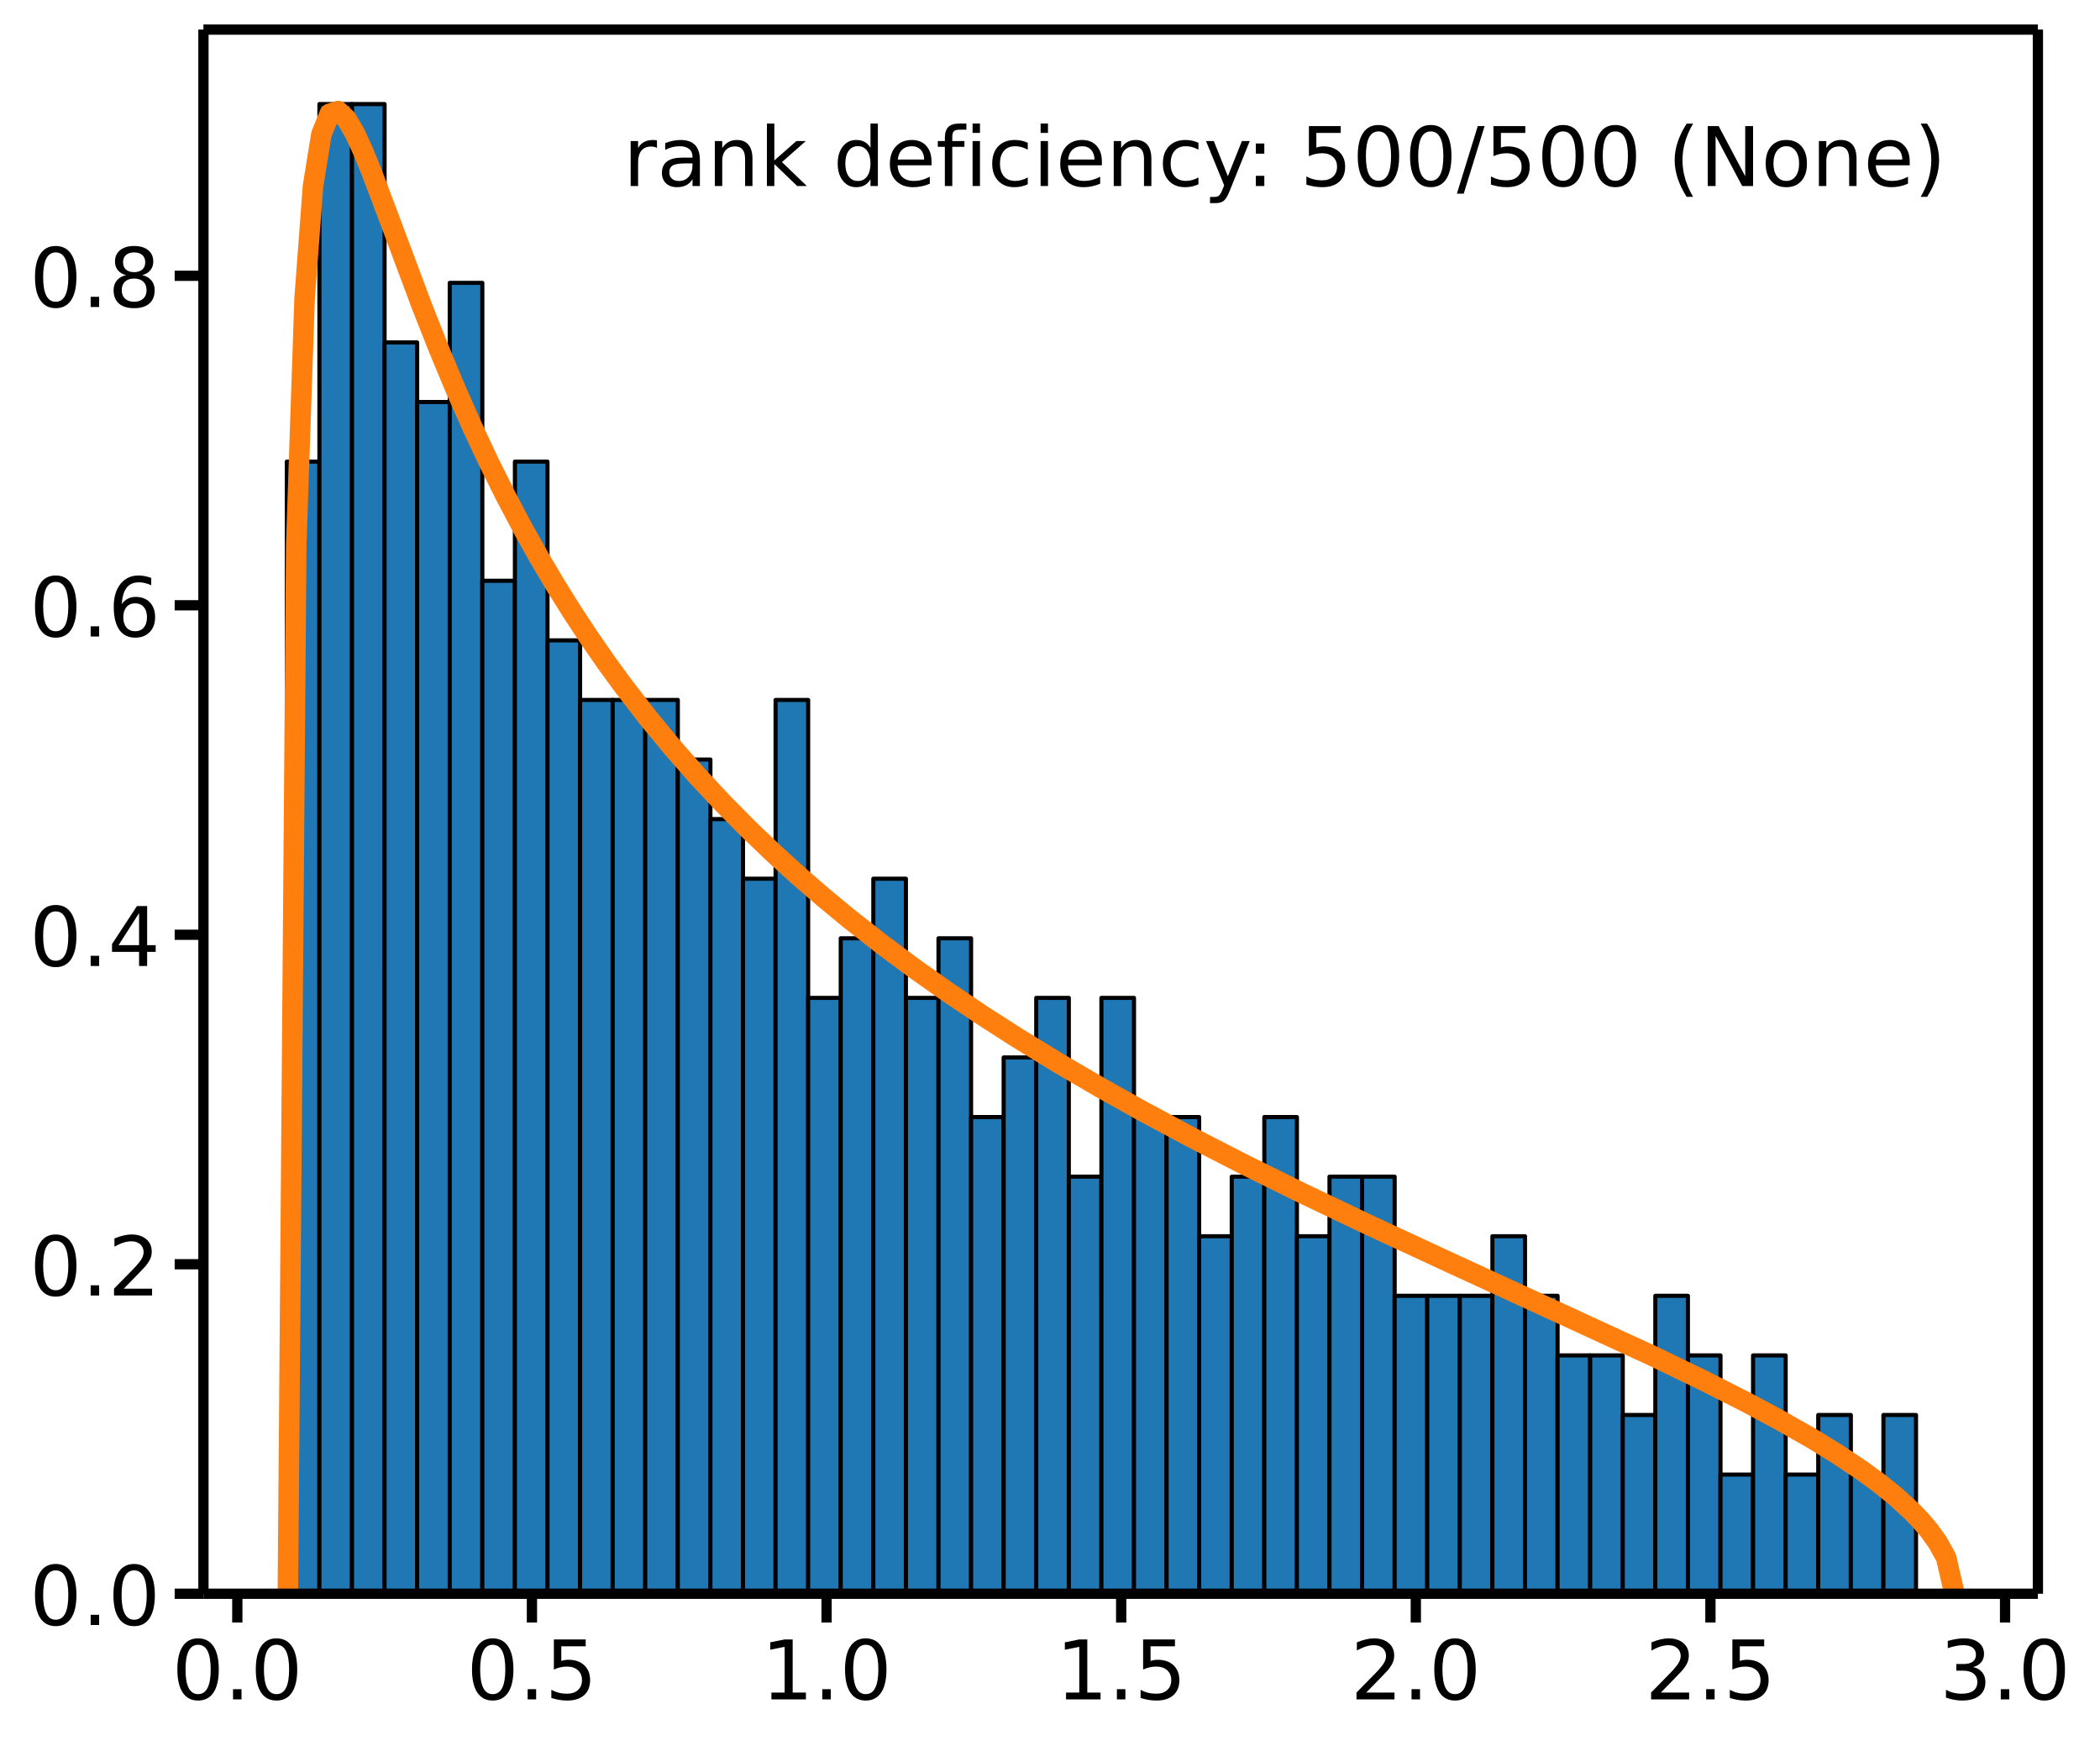 <svg height="566.368" viewBox="0 0 511.019 424.776" width="681.359" xmlns="http://www.w3.org/2000/svg" xmlns:xlink="http://www.w3.org/1999/xlink"><defs><style>*{stroke-linecap:butt;stroke-linejoin:round}</style></defs><g id="figure_1"><path d="M0 424.776h511.02V0H0z" fill="none" id="patch_1"/><g id="axes_1"><path d="M49.506 387.72h446.4V7.2h-446.4z" fill="#fff" id="patch_2"/><path clip-path="url(#p40d718c5ff)" d="M69.797 387.72h7.93V112.296h-7.93z" fill="#1f77b4" stroke="#000" id="patch_3"/><path clip-path="url(#p40d718c5ff)" d="M77.726 387.72h7.929V25.32h-7.929z" fill="#1f77b4" stroke="#000" id="patch_4"/><path clip-path="url(#p40d718c5ff)" d="M85.655 387.72h7.929V25.32h-7.929z" fill="#1f77b4" stroke="#000" id="patch_5"/><path clip-path="url(#p40d718c5ff)" d="M93.584 387.72h7.929V83.304h-7.93z" fill="#1f77b4" stroke="#000" id="patch_6"/><path clip-path="url(#p40d718c5ff)" d="M101.513 387.72h7.929V97.8h-7.93z" fill="#1f77b4" stroke="#000" id="patch_7"/><path clip-path="url(#p40d718c5ff)" d="M109.442 387.72h7.929V68.808h-7.93z" fill="#1f77b4" stroke="#000" id="patch_8"/><path clip-path="url(#p40d718c5ff)" d="M117.37 387.72h7.93V141.288h-7.93z" fill="#1f77b4" stroke="#000" id="patch_9"/><path clip-path="url(#p40d718c5ff)" d="M125.3 387.72h7.928V112.296H125.3z" fill="#1f77b4" stroke="#000" id="patch_10"/><path clip-path="url(#p40d718c5ff)" d="M133.228 387.72h7.93V155.784h-7.93z" fill="#1f77b4" stroke="#000" id="patch_11"/><path clip-path="url(#p40d718c5ff)" d="M141.157 387.72h7.93V170.28h-7.93z" fill="#1f77b4" stroke="#000" id="patch_12"/><path clip-path="url(#p40d718c5ff)" d="M149.086 387.72h7.93V170.28h-7.93z" fill="#1f77b4" stroke="#000" id="patch_13"/><path clip-path="url(#p40d718c5ff)" d="M157.015 387.72h7.929V170.28h-7.929z" fill="#1f77b4" stroke="#000" id="patch_14"/><path clip-path="url(#p40d718c5ff)" d="M164.944 387.72h7.929V184.776h-7.929z" fill="#1f77b4" stroke="#000" id="patch_15"/><path clip-path="url(#p40d718c5ff)" d="M172.873 387.72h7.929V199.272h-7.93z" fill="#1f77b4" stroke="#000" id="patch_16"/><path clip-path="url(#p40d718c5ff)" d="M180.802 387.72h7.929V213.768h-7.93z" fill="#1f77b4" stroke="#000" id="patch_17"/><path clip-path="url(#p40d718c5ff)" d="M188.73 387.72h7.93V170.28h-7.93z" fill="#1f77b4" stroke="#000" id="patch_18"/><path clip-path="url(#p40d718c5ff)" d="M196.66 387.72h7.929V242.76h-7.93z" fill="#1f77b4" stroke="#000" id="patch_19"/><path clip-path="url(#p40d718c5ff)" d="M204.589 387.72h7.928V228.264h-7.928z" fill="#1f77b4" stroke="#000" id="patch_20"/><path clip-path="url(#p40d718c5ff)" d="M212.517 387.72h7.93V213.768h-7.93z" fill="#1f77b4" stroke="#000" id="patch_21"/><path clip-path="url(#p40d718c5ff)" d="M220.446 387.72h7.93V242.76h-7.93z" fill="#1f77b4" stroke="#000" id="patch_22"/><path clip-path="url(#p40d718c5ff)" d="M228.375 387.72h7.93V228.264h-7.93z" fill="#1f77b4" stroke="#000" id="patch_23"/><path clip-path="url(#p40d718c5ff)" d="M236.304 387.72h7.929V271.752h-7.929z" fill="#1f77b4" stroke="#000" id="patch_24"/><path clip-path="url(#p40d718c5ff)" d="M244.233 387.72h7.929V257.256h-7.929z" fill="#1f77b4" stroke="#000" id="patch_25"/><path clip-path="url(#p40d718c5ff)" d="M252.162 387.72h7.929V242.76h-7.93z" fill="#1f77b4" stroke="#000" id="patch_26"/><path clip-path="url(#p40d718c5ff)" d="M260.09 387.72h7.93V286.248h-7.93z" fill="#1f77b4" stroke="#000" id="patch_27"/><path clip-path="url(#p40d718c5ff)" d="M268.02 387.72h7.929V242.76h-7.93z" fill="#1f77b4" stroke="#000" id="patch_28"/><path clip-path="url(#p40d718c5ff)" d="M275.949 387.72h7.929V271.752h-7.93z" fill="#1f77b4" stroke="#000" id="patch_29"/><path clip-path="url(#p40d718c5ff)" d="M283.878 387.72h7.928V271.752h-7.928z" fill="#1f77b4" stroke="#000" id="patch_30"/><path clip-path="url(#p40d718c5ff)" d="M291.806 387.72h7.93v-86.976h-7.93z" fill="#1f77b4" stroke="#000" id="patch_31"/><path clip-path="url(#p40d718c5ff)" d="M299.735 387.72h7.93V286.248h-7.93z" fill="#1f77b4" stroke="#000" id="patch_32"/><path clip-path="url(#p40d718c5ff)" d="M307.664 387.72h7.93V271.752h-7.93z" fill="#1f77b4" stroke="#000" id="patch_33"/><path clip-path="url(#p40d718c5ff)" d="M315.593 387.72h7.93v-86.976h-7.93z" fill="#1f77b4" stroke="#000" id="patch_34"/><path clip-path="url(#p40d718c5ff)" d="M323.522 387.72h7.929V286.248h-7.929z" fill="#1f77b4" stroke="#000" id="patch_35"/><path clip-path="url(#p40d718c5ff)" d="M331.451 387.72h7.929V286.248h-7.929z" fill="#1f77b4" stroke="#000" id="patch_36"/><path clip-path="url(#p40d718c5ff)" d="M339.38 387.72h7.929v-72.48h-7.93z" fill="#1f77b4" stroke="#000" id="patch_37"/><path clip-path="url(#p40d718c5ff)" d="M347.309 387.72h7.929v-72.48h-7.93z" fill="#1f77b4" stroke="#000" id="patch_38"/><path clip-path="url(#p40d718c5ff)" d="M355.238 387.72h7.929v-72.48h-7.93z" fill="#1f77b4" stroke="#000" id="patch_39"/><path clip-path="url(#p40d718c5ff)" d="M363.167 387.72h7.928v-86.976h-7.928z" fill="#1f77b4" stroke="#000" id="patch_40"/><path clip-path="url(#p40d718c5ff)" d="M371.095 387.72h7.93v-72.48h-7.93z" fill="#1f77b4" stroke="#000" id="patch_41"/><path clip-path="url(#p40d718c5ff)" d="M379.024 387.72h7.93v-57.984h-7.93z" fill="#1f77b4" stroke="#000" id="patch_42"/><path clip-path="url(#p40d718c5ff)" d="M386.953 387.72h7.93v-57.984h-7.93z" fill="#1f77b4" stroke="#000" id="patch_43"/><path clip-path="url(#p40d718c5ff)" d="M394.882 387.72h7.93v-43.488h-7.93z" fill="#1f77b4" stroke="#000" id="patch_44"/><path clip-path="url(#p40d718c5ff)" d="M402.811 387.72h7.929v-72.48h-7.929z" fill="#1f77b4" stroke="#000" id="patch_45"/><path clip-path="url(#p40d718c5ff)" d="M410.74 387.72h7.929v-57.984h-7.929z" fill="#1f77b4" stroke="#000" id="patch_46"/><path clip-path="url(#p40d718c5ff)" d="M418.669 387.72h7.929v-28.992h-7.93z" fill="#1f77b4" stroke="#000" id="patch_47"/><path clip-path="url(#p40d718c5ff)" d="M426.598 387.72h7.929v-57.984h-7.93z" fill="#1f77b4" stroke="#000" id="patch_48"/><path clip-path="url(#p40d718c5ff)" d="M434.527 387.72h7.929v-28.992h-7.93z" fill="#1f77b4" stroke="#000" id="patch_49"/><path clip-path="url(#p40d718c5ff)" d="M442.456 387.72h7.929v-43.488h-7.93z" fill="#1f77b4" stroke="#000" id="patch_50"/><path clip-path="url(#p40d718c5ff)" d="M450.385 387.72h7.928v-28.992h-7.928z" fill="#1f77b4" stroke="#000" id="patch_51"/><path clip-path="url(#p40d718c5ff)" d="M458.313 387.72h7.93v-43.488h-7.93z" fill="#1f77b4" stroke="#000" id="patch_52"/><g id="matplotlib.axis_1"><g id="xtick_1"><g id="line2d_1"><defs><path d="M0 0v7" id="m42d176baa0" stroke="#000" stroke-width="2.5"/></defs><use x="57.748" xlink:href="#m42d176baa0" y="387.72" stroke="#000" stroke-width="2.5"/></g><g transform="matrix(.2 0 0 -.2 41.845 413.417)" id="text_1"><defs><path d="M31.781 66.406q-7.61 0-11.453-7.5Q16.5 51.422 16.5 36.375q0-14.984 3.828-22.484 3.844-7.5 11.453-7.5 7.672 0 11.5 7.5 3.844 7.5 3.844 22.484 0 15.047-3.844 22.531-3.828 7.5-11.5 7.5zm0 7.813q12.266 0 18.735-9.703 6.468-9.688 6.468-28.141 0-18.406-6.468-28.11-6.47-9.687-18.735-9.687-12.25 0-18.718 9.688-6.47 9.703-6.47 28.109 0 18.453 6.47 28.14Q19.53 74.22 31.78 74.22z" id="DejaVuSans-48"/><path d="M10.688 12.406H21V0H10.687z" id="DejaVuSans-46"/></defs><use xlink:href="#DejaVuSans-48"/><use x="63.623" xlink:href="#DejaVuSans-46"/><use x="95.41" xlink:href="#DejaVuSans-48"/></g></g><g id="xtick_2"><use x="129.443" xlink:href="#m42d176baa0" y="387.72" stroke="#000" stroke-width="2.5" id="line2d_2"/><g transform="matrix(.2 0 0 -.2 113.54 413.417)" id="text_2"><defs><path d="M10.797 72.906h38.719v-8.312H19.828v-17.86q2.14.735 4.281 1.094 2.157.36 4.313.36 12.203 0 19.328-6.688 7.14-6.688 7.14-18.11 0-11.765-7.328-18.296-7.328-6.516-20.656-6.516-4.593 0-9.36.781-4.75.782-9.827 2.344v9.922q4.39-2.39 9.078-3.563 4.687-1.171 9.906-1.171 8.453 0 13.375 4.437 4.938 4.438 4.938 12.063 0 7.609-4.938 12.047-4.922 4.453-13.375 4.453-3.953 0-7.89-.875-3.922-.875-8.016-2.735z" id="DejaVuSans-53"/></defs><use xlink:href="#DejaVuSans-48"/><use x="63.623" xlink:href="#DejaVuSans-46"/><use x="95.41" xlink:href="#DejaVuSans-53"/></g></g><g id="xtick_3"><use x="201.138" xlink:href="#m42d176baa0" y="387.72" stroke="#000" stroke-width="2.5" id="line2d_3"/><g transform="matrix(.2 0 0 -.2 185.234 413.417)" id="text_3"><defs><path d="M12.406 8.297h16.11v55.625l-17.532-3.516v8.985l17.438 3.515h9.86V8.296H54.39V0H12.406z" id="DejaVuSans-49"/></defs><use xlink:href="#DejaVuSans-49"/><use x="63.623" xlink:href="#DejaVuSans-46"/><use x="95.41" xlink:href="#DejaVuSans-48"/></g></g><g id="xtick_4"><use x="272.832" xlink:href="#m42d176baa0" y="387.72" stroke="#000" stroke-width="2.5" id="line2d_4"/><g transform="matrix(.2 0 0 -.2 256.93 413.417)" id="text_4"><use xlink:href="#DejaVuSans-49"/><use x="63.623" xlink:href="#DejaVuSans-46"/><use x="95.41" xlink:href="#DejaVuSans-53"/></g></g><g id="xtick_5"><use x="344.527" xlink:href="#m42d176baa0" y="387.72" stroke="#000" stroke-width="2.5" id="line2d_5"/><g transform="matrix(.2 0 0 -.2 328.624 413.417)" id="text_5"><defs><path d="M19.188 8.297h34.421V0H7.33v8.297q5.609 5.812 15.296 15.594 9.703 9.797 12.188 12.64 4.734 5.313 6.609 9 1.89 3.688 1.89 7.25 0 5.813-4.078 9.469-4.078 3.672-10.625 3.672-4.64 0-9.797-1.61-5.14-1.609-11-4.89v9.969Q13.767 71.78 18.938 73q5.188 1.219 9.485 1.219 11.328 0 18.062-5.672 6.735-5.656 6.735-15.125 0-4.5-1.688-8.531-1.672-4.016-6.125-9.485-1.218-1.422-7.765-8.187-6.532-6.766-18.453-18.922z" id="DejaVuSans-50"/></defs><use xlink:href="#DejaVuSans-50"/><use x="63.623" xlink:href="#DejaVuSans-46"/><use x="95.41" xlink:href="#DejaVuSans-48"/></g></g><g id="xtick_6"><use x="416.222" xlink:href="#m42d176baa0" y="387.72" stroke="#000" stroke-width="2.5" id="line2d_6"/><g transform="matrix(.2 0 0 -.2 400.318 413.417)" id="text_6"><use xlink:href="#DejaVuSans-50"/><use x="63.623" xlink:href="#DejaVuSans-46"/><use x="95.41" xlink:href="#DejaVuSans-53"/></g></g><g id="xtick_7"><use x="487.916" xlink:href="#m42d176baa0" y="387.72" stroke="#000" stroke-width="2.5" id="line2d_7"/><g transform="matrix(.2 0 0 -.2 472.013 413.417)" id="text_7"><defs><path d="M40.578 39.313Q47.656 37.797 51.625 33q3.984-4.781 3.984-11.813 0-10.78-7.422-16.703-7.421-5.906-21.093-5.906-4.578 0-9.438.906-4.86.907-10.031 2.72v9.515q4.094-2.39 8.969-3.61 4.89-1.218 10.218-1.218 9.266 0 14.125 3.656 4.86 3.656 4.86 10.64 0 6.454-4.516 10.079-4.515 3.64-12.562 3.64h-8.5v8.11h8.89q7.266 0 11.125 2.906 3.86 2.906 3.86 8.375 0 5.61-3.985 8.61-3.968 3.015-11.39 3.015-4.063 0-8.703-.89-4.641-.876-10.203-2.72v8.782q5.624 1.562 10.53 2.344 4.907.78 9.25.78 11.235 0 17.766-5.109 6.547-5.093 6.547-13.78 0-6.063-3.468-10.235-3.47-4.172-9.86-5.782z" id="DejaVuSans-51"/></defs><use xlink:href="#DejaVuSans-51"/><use x="63.623" xlink:href="#DejaVuSans-46"/><use x="95.41" xlink:href="#DejaVuSans-48"/></g></g></g><g id="matplotlib.axis_2"><g id="ytick_1"><g id="line2d_8"><defs><path d="M0 0h-7" id="mb734cc9260" stroke="#000" stroke-width="2.5"/></defs><use x="49.506" xlink:href="#mb734cc9260" y="387.72" stroke="#000" stroke-width="2.5"/></g><g transform="matrix(.2 0 0 -.2 7.2 395.318)" id="text_8"><use xlink:href="#DejaVuSans-48"/><use x="63.623" xlink:href="#DejaVuSans-46"/><use x="95.41" xlink:href="#DejaVuSans-48"/></g></g><g id="ytick_2"><use x="49.506" xlink:href="#mb734cc9260" y="307.562" stroke="#000" stroke-width="2.5" id="line2d_9"/><g transform="matrix(.2 0 0 -.2 7.2 315.16)" id="text_9"><use xlink:href="#DejaVuSans-48"/><use x="63.623" xlink:href="#DejaVuSans-46"/><use x="95.41" xlink:href="#DejaVuSans-50"/></g></g><g id="ytick_3"><use x="49.506" xlink:href="#mb734cc9260" y="227.405" stroke="#000" stroke-width="2.5" id="line2d_10"/><g transform="matrix(.2 0 0 -.2 7.2 235.003)" id="text_10"><defs><path d="M37.797 64.313 12.89 25.39h24.906zm-2.594 8.593H47.61V25.391h10.407v-8.203H47.609V0h-9.812v17.188H4.89v9.515z" id="DejaVuSans-52"/></defs><use xlink:href="#DejaVuSans-48"/><use x="63.623" xlink:href="#DejaVuSans-46"/><use x="95.41" xlink:href="#DejaVuSans-52"/></g></g><g id="ytick_4"><use x="49.506" xlink:href="#mb734cc9260" y="147.247" stroke="#000" stroke-width="2.5" id="line2d_11"/><g transform="matrix(.2 0 0 -.2 7.2 154.846)" id="text_11"><defs><path d="M33.016 40.375q-6.641 0-10.532-4.547-3.875-4.531-3.875-12.437 0-7.86 3.875-12.438 3.891-4.562 10.532-4.562 6.64 0 10.515 4.562 3.875 4.578 3.875 12.438 0 7.906-3.875 12.437-3.875 4.547-10.515 4.547zm19.578 30.922v-8.984q-3.719 1.75-7.5 2.671-3.782.938-7.5.938-9.766 0-14.922-6.594-5.14-6.594-5.875-19.922 2.875 4.25 7.219 6.516 4.359 2.266 9.578 2.266 10.984 0 17.36-6.672 6.374-6.657 6.374-18.125 0-11.235-6.64-18.032-6.641-6.78-17.672-6.78-12.657 0-19.344 9.687-6.688 9.703-6.688 28.109 0 17.281 8.204 27.563 8.203 10.28 22.015 10.28 3.719 0 7.5-.734t7.89-2.187z" id="DejaVuSans-54"/></defs><use xlink:href="#DejaVuSans-48"/><use x="63.623" xlink:href="#DejaVuSans-46"/><use x="95.41" xlink:href="#DejaVuSans-54"/></g></g><g id="ytick_5"><use x="49.506" xlink:href="#mb734cc9260" y="67.09" stroke="#000" stroke-width="2.5" id="line2d_12"/><g transform="matrix(.2 0 0 -.2 7.2 74.688)" id="text_12"><defs><path d="M31.781 34.625q-7.031 0-11.062-3.766-4.016-3.765-4.016-10.343 0-6.594 4.016-10.36Q24.75 6.391 31.78 6.391q7.032 0 11.078 3.78 4.063 3.798 4.063 10.345 0 6.578-4.031 10.343-4.016 3.766-11.11 3.766zm-9.86 4.188q-6.343 1.562-9.89 5.906Q8.5 49.079 8.5 55.329q0 8.733 6.219 13.812 6.234 5.078 17.062 5.078 10.89 0 17.094-5.078 6.203-5.079 6.203-13.813 0-6.25-3.547-10.61-3.531-4.343-9.828-5.906 7.125-1.656 11.094-6.5 3.984-4.828 3.984-11.796 0-10.61-6.468-16.282-6.47-5.656-18.532-5.656-12.047 0-18.531 5.656-6.469 5.672-6.469 16.282 0 6.968 4 11.797 4.016 4.843 11.14 6.5zM18.314 54.39q0-5.657 3.53-8.828 3.548-3.172 9.938-3.172 6.36 0 9.938 3.172 3.593 3.171 3.593 8.828 0 5.672-3.593 8.843-3.578 3.172-9.938 3.172-6.39 0-9.937-3.172-3.532-3.172-3.532-8.843z" id="DejaVuSans-56"/></defs><use xlink:href="#DejaVuSans-48"/><use x="63.623" xlink:href="#DejaVuSans-46"/><use x="95.41" xlink:href="#DejaVuSans-56"/></g></g></g><path clip-path="url(#p40d718c5ff)" d="m70.05 387.72 2.037-255.147 2.038-59.983 2.038-27.237 2.038-12.663 2.038-5.01 2.038-.662 2.038 1.92 2.038 3.484 2.038 4.433 2.038 4.999 4.076 10.79 8.152 21.803 4.077 10.314 4.076 9.777 4.076 9.226 4.076 8.69 4.076 8.187 4.076 7.716 4.076 7.284 4.076 6.887 4.076 6.521 4.076 6.188 4.076 5.88 4.076 5.6 6.114 7.92 6.114 7.405 6.114 6.948 6.114 6.54 6.114 6.177 6.114 5.85 6.114 5.555 6.114 5.29 6.115 5.05 8.152 6.395 8.152 6.053 8.152 5.748 8.152 5.477 8.152 5.237 10.19 6.246 10.19 5.954 10.19 5.7 12.228 6.552 12.229 6.286 14.266 7.058 16.304 7.786 20.38 9.447 48.913 22.515 12.228 5.917 10.19 5.161 8.152 4.354 8.152 4.644 6.114 3.752 6.114 4.087 4.076 2.988 4.076 3.294 4.076 3.754 2.038 2.14 2.038 2.411 2.038 2.84 2.038 3.674 2.038 8.798" fill="none" stroke="#ff7f0e" stroke-linecap="square" stroke-width="5" id="line2d_13"/><path d="M49.506 387.72V7.2" fill="none" stroke="#000" stroke-linecap="square" stroke-width="2.5" id="patch_53"/><path d="M495.906 387.72V7.2" fill="none" stroke="#000" stroke-linecap="square" stroke-width="2.5" id="patch_54"/><path d="M49.506 387.72h446.4" fill="none" stroke="#000" stroke-linecap="square" stroke-width="2.5" id="patch_55"/><path d="M49.506 7.2h446.4" fill="none" stroke="#000" stroke-linecap="square" stroke-width="2.5" id="patch_56"/><g transform="matrix(.2 0 0 -.2 151.652 45.252)" id="text_13"><defs><path d="M41.11 46.297q-1.516.875-3.297 1.281Q36.03 48 33.89 48q-7.625 0-11.703-4.953-4.079-4.953-4.079-14.234V0H9.08v54.688h9.03v-8.5q2.844 4.984 7.375 7.39Q30.031 56 36.531 56q.922 0 2.047-.125 1.125-.11 2.484-.36z" id="DejaVuSans-114"/><path d="M34.281 27.484q-10.89 0-15.093-2.484-4.204-2.484-4.204-8.5 0-4.781 3.157-7.594 3.156-2.797 8.562-2.797 7.485 0 12 5.297 4.516 5.297 4.516 14.078v2zm17.922 3.72V0H43.22v8.297Q40.14 3.328 35.547.953q-4.594-2.375-11.234-2.375-8.391 0-13.36 4.719Q6 8.016 6 15.922q0 9.219 6.172 13.906 6.187 4.688 18.437 4.688h12.61v.89q0 6.203-4.078 9.594-4.078 3.39-11.453 3.39-4.688 0-9.141-1.124-4.438-1.125-8.531-3.375v8.312q4.921 1.906 9.562 2.844 4.64.953 9.031.953 11.875 0 17.735-6.156 5.86-6.14 5.86-18.64z" id="DejaVuSans-97"/><path d="M54.89 33.016V0h-8.984v32.719q0 7.765-3.031 11.61-3.031 3.858-9.078 3.858-7.281 0-11.484-4.64-4.204-4.625-4.204-12.64V0H9.08v54.688h9.03v-8.5q3.235 4.937 7.594 7.374Q30.078 56 35.797 56q9.422 0 14.25-5.828 4.844-5.828 4.844-17.156z" id="DejaVuSans-110"/><path d="M9.078 75.984h9.031V31.11l26.813 23.578H56.39l-29-25.578L57.625 0H45.906L18.11 26.703V0H9.08z" id="DejaVuSans-107"/><path d="M45.406 46.39v29.594h8.985V0h-8.985v8.203Q42.578 3.328 38.25.953q-4.313-2.375-10.375-2.375-9.906 0-16.14 7.906-6.22 7.922-6.22 20.813 0 12.89 6.22 20.797Q17.968 56 27.874 56q6.063 0 10.375-2.375 4.328-2.36 7.156-7.234zm-30.61-19.093q0-9.906 4.079-15.547 4.078-5.64 11.203-5.64 7.125 0 11.219 5.64 4.11 5.64 4.11 15.547 0 9.906-4.11 15.547-4.094 5.64-11.219 5.64-7.125 0-11.203-5.64-4.078-5.64-4.078-15.547z" id="DejaVuSans-100"/><path d="M56.203 29.594v-4.39H14.891q.593-9.282 5.593-14.142 5-4.859 13.938-4.859 5.172 0 10.031 1.266 4.86 1.265 9.656 3.812v-8.5Q49.266.734 44.187-.344 39.11-1.422 33.892-1.422q-13.094 0-20.735 7.61-7.64 7.625-7.64 20.625 0 13.421 7.25 21.296Q20.016 56 32.328 56q11.031 0 17.453-7.11 6.422-7.093 6.422-19.296zm-8.984 2.64q-.094 7.36-4.125 11.75-4.032 4.407-10.672 4.407-7.516 0-12.031-4.25-4.516-4.25-5.203-11.97z" id="DejaVuSans-101"/><path d="M37.11 75.984V68.5h-8.594q-4.828 0-6.72-1.953-1.874-1.953-1.874-7.031v-4.828h14.797v-6.985H19.922V0H10.89v47.703H2.297v6.984h8.594V58.5q0 9.125 4.25 13.297 4.25 4.187 13.468 4.187z" id="DejaVuSans-102"/><path d="M9.422 54.688h8.984V0H9.422zm0 21.296h8.984v-11.39H9.422z" id="DejaVuSans-105"/><path d="M48.781 52.594v-8.407q-3.812 2.11-7.64 3.157-3.828 1.047-7.735 1.047-8.75 0-13.593-5.547-4.829-5.532-4.829-15.547 0-10.016 4.829-15.563 4.843-5.53 13.593-5.53 3.907 0 7.735 1.046 3.828 1.047 7.64 3.156V2.094Q45.016.344 40.984-.531q-4.015-.89-8.562-.89-12.36 0-19.64 7.765-7.266 7.765-7.266 20.953 0 13.375 7.343 21.031Q20.22 56 33.016 56q4.14 0 8.093-.86 3.953-.843 7.672-2.546z" id="DejaVuSans-99"/><path d="M32.172-5.078q-3.797-9.766-7.422-12.735-3.61-2.984-9.656-2.984H7.906v7.516h5.282q3.703 0 5.75 1.765Q21-9.766 23.483-3.219l1.61 4.094-22.11 53.813H12.5l17.094-42.766 17.093 42.766h9.516z" id="DejaVuSans-121"/><path d="M11.719 12.406h10.297V0H11.719zm0 39.297h10.297v-12.39H11.719z" id="DejaVuSans-58"/><path d="M25.39 72.906h8.297L8.297-9.28H0z" id="DejaVuSans-47"/><path d="M31 75.875q-6.531-11.219-9.719-22.219-3.172-10.984-3.172-22.265 0-11.266 3.203-22.328Q24.517-2 31-13.188h-7.813Q15.875-1.704 12.235 9.375q-3.64 11.078-3.64 22.016 0 10.89 3.61 21.922 3.624 11.046 10.983 22.562z" id="DejaVuSans-40"/><path d="M9.813 72.906h13.28l32.329-60.984v60.984h9.562V0h-13.28L19.39 60.984V0H9.813z" id="DejaVuSans-78"/><path d="M30.61 48.39q-7.22 0-11.422-5.64-4.204-5.64-4.204-15.453 0-9.813 4.172-15.453 4.188-5.64 11.453-5.64 7.188 0 11.375 5.655 4.203 5.672 4.203 15.438 0 9.719-4.203 15.406-4.187 5.688-11.375 5.688zm0 7.61q11.718 0 18.406-7.625 6.703-7.61 6.703-21.078 0-13.422-6.703-21.078-6.688-7.64-18.407-7.64-11.765 0-18.437 7.64-6.656 7.656-6.656 21.078 0 13.469 6.656 21.078Q18.844 56 30.609 56z" id="DejaVuSans-111"/><path d="M8.016 75.875h7.812q7.313-11.516 10.953-22.563 3.64-11.03 3.64-21.921 0-10.938-3.64-22.016-3.64-11.078-10.953-22.563H8.016Q14.5-2 17.703 9.063q3.203 11.063 3.203 22.329 0 11.28-3.203 22.265-3.203 11-9.687 22.219z" id="DejaVuSans-41"/></defs><use xlink:href="#DejaVuSans-114"/><use x="41.113" xlink:href="#DejaVuSans-97"/><use x="102.393" xlink:href="#DejaVuSans-110"/><use x="165.771" xlink:href="#DejaVuSans-107"/><use x="223.682" xlink:href="#DejaVuSans-32"/><use x="255.469" xlink:href="#DejaVuSans-100"/><use x="318.945" xlink:href="#DejaVuSans-101"/><use x="380.469" xlink:href="#DejaVuSans-102"/><use x="415.674" xlink:href="#DejaVuSans-105"/><use x="443.457" xlink:href="#DejaVuSans-99"/><use x="498.438" xlink:href="#DejaVuSans-105"/><use x="526.221" xlink:href="#DejaVuSans-101"/><use x="587.744" xlink:href="#DejaVuSans-110"/><use x="651.123" xlink:href="#DejaVuSans-99"/><use x="706.104" xlink:href="#DejaVuSans-121"/><use x="758.033" xlink:href="#DejaVuSans-58"/><use x="791.725" xlink:href="#DejaVuSans-32"/><use x="823.512" xlink:href="#DejaVuSans-53"/><use x="887.135" xlink:href="#DejaVuSans-48"/><use x="950.758" xlink:href="#DejaVuSans-48"/><use x="1014.381" xlink:href="#DejaVuSans-47"/><use x="1048.072" xlink:href="#DejaVuSans-53"/><use x="1111.695" xlink:href="#DejaVuSans-48"/><use x="1175.318" xlink:href="#DejaVuSans-48"/><use x="1238.941" xlink:href="#DejaVuSans-32"/><use x="1270.729" xlink:href="#DejaVuSans-40"/><use x="1309.742" xlink:href="#DejaVuSans-78"/><use x="1384.547" xlink:href="#DejaVuSans-111"/><use x="1445.729" xlink:href="#DejaVuSans-110"/><use x="1509.107" xlink:href="#DejaVuSans-101"/><use x="1570.631" xlink:href="#DejaVuSans-41"/></g></g></g><defs><clipPath id="p40d718c5ff"><path d="M49.506 7.2h446.4v380.52h-446.4z"/></clipPath></defs></svg>
